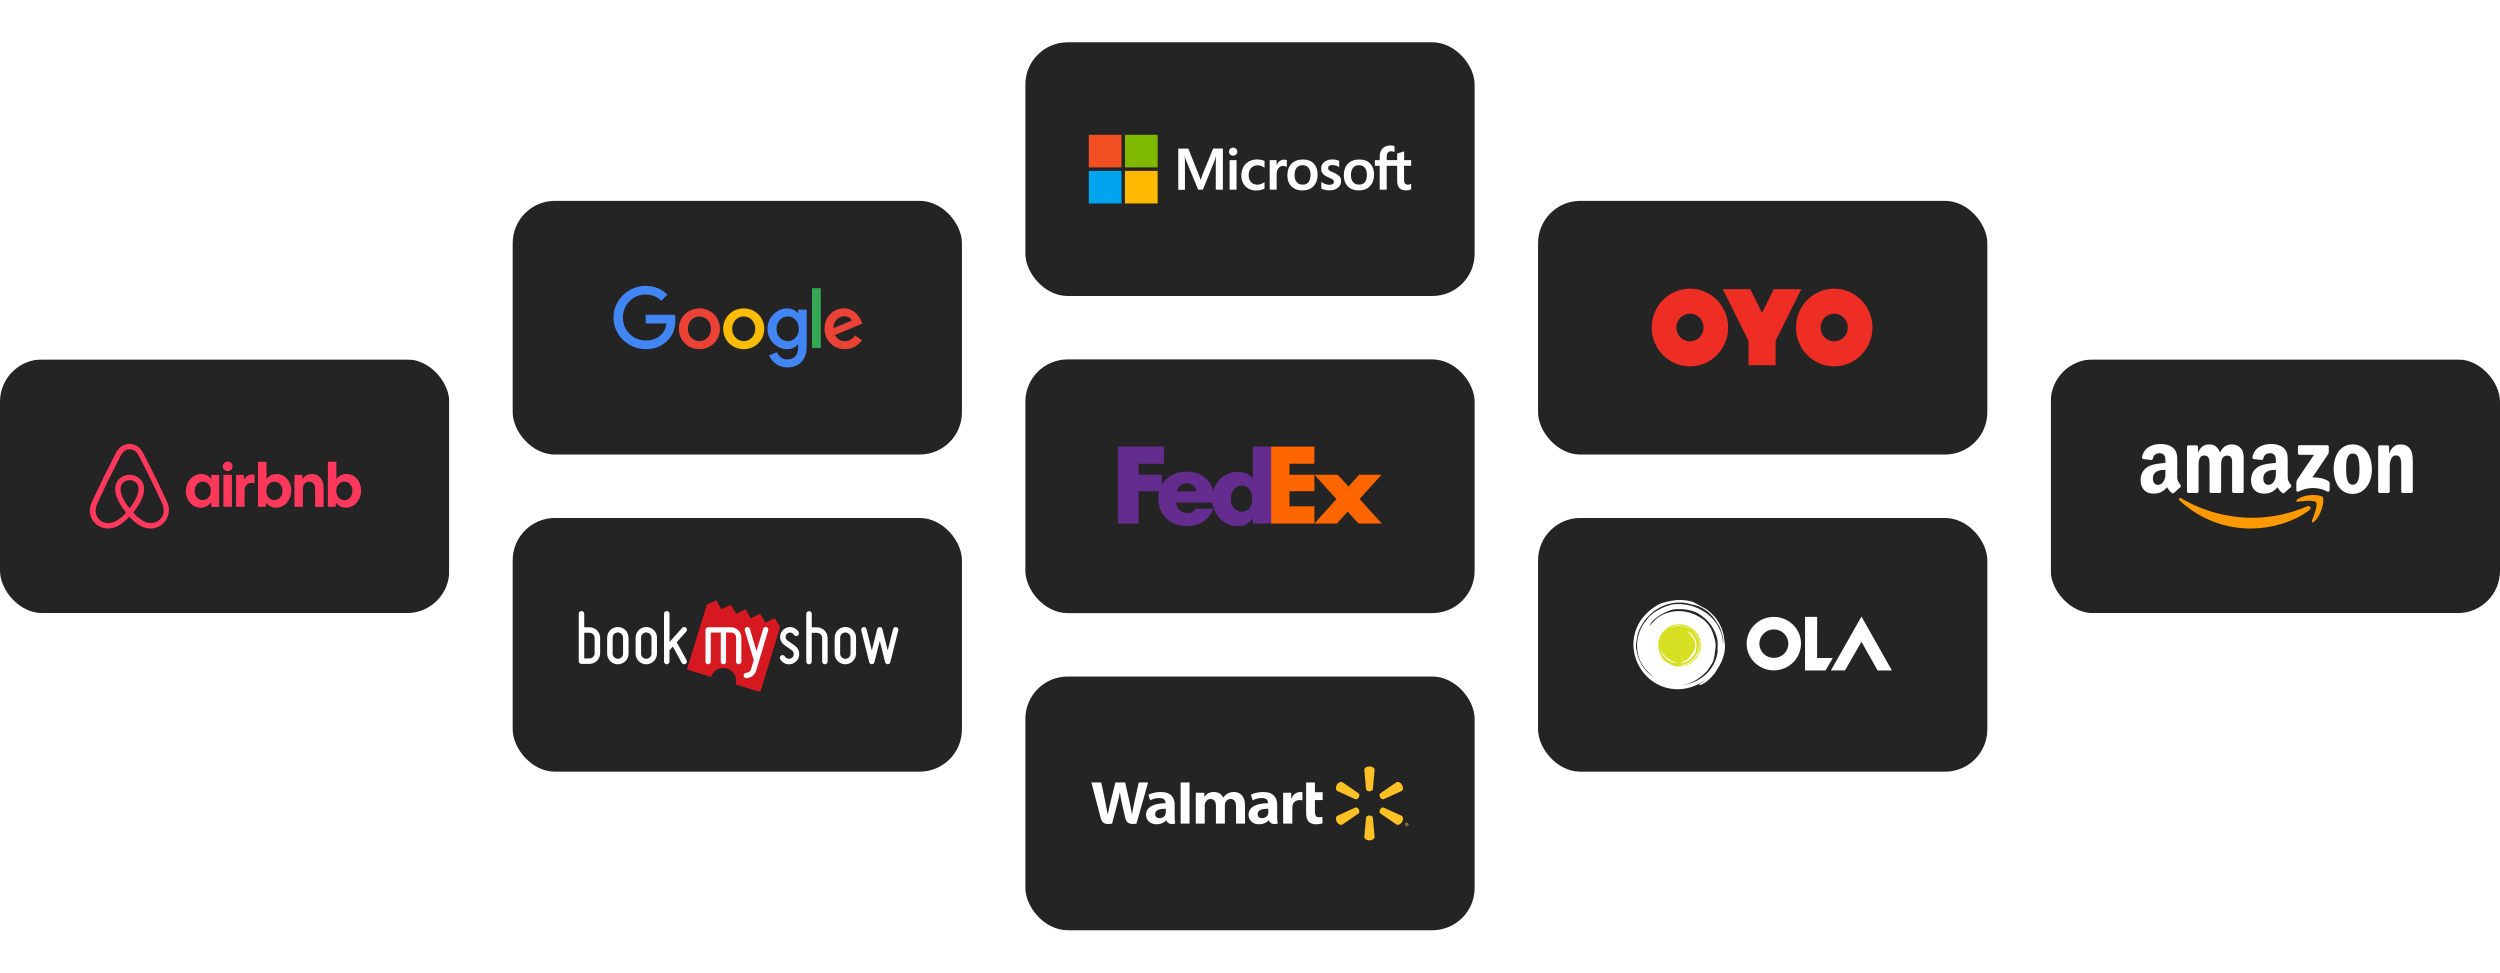<svg width="946" height="368" viewBox="0 0 946 368" fill="none" xmlns="http://www.w3.org/2000/svg">
<g clip-path="url(#clip0_5794_3214)">
<g filter="url(#filter0_d_5794_3214)">
<rect y="136" width="170" height="96" rx="16" fill="#242424"/>
</g>
<g clip-path="url(#clip1_5794_3214)">
<path d="M63.526 190.679C63.364 190.289 63.213 189.879 63.051 189.529L62.304 187.859L62.274 187.829C60.052 183.029 57.679 178.149 55.165 173.349L55.064 173.149C54.812 172.679 54.559 172.159 54.297 171.679C53.973 171.109 53.66 170.499 53.145 169.919C52.643 169.313 52.011 168.824 51.296 168.488C50.58 168.152 49.797 167.978 49.005 167.978C48.213 167.978 47.431 168.152 46.715 168.488C45.999 168.824 45.367 169.313 44.865 169.919C44.39 170.499 44.037 171.109 43.714 171.679C43.461 172.199 43.209 172.709 42.946 173.179L42.845 173.379C40.371 178.179 37.958 183.059 35.736 187.859L35.676 187.919C35.453 188.439 35.191 188.979 34.938 189.559C34.777 189.909 34.615 190.289 34.454 190.709C34.018 191.809 33.878 193.003 34.05 194.172C34.221 195.341 34.697 196.446 35.431 197.378C36.165 198.31 37.131 199.036 38.235 199.485C39.338 199.934 40.541 200.091 41.724 199.939C42.859 199.792 43.951 199.417 44.936 198.839C46.248 198.109 47.511 197.049 48.924 195.519C50.338 197.049 51.631 198.109 52.913 198.849C54.146 199.566 55.543 199.962 56.972 199.999C58.628 200.006 60.23 199.42 61.483 198.348C62.736 197.277 63.555 195.792 63.789 194.169C64.059 193.003 63.968 191.783 63.526 190.669V190.679ZM49.025 192.339C47.288 190.139 46.157 188.119 45.774 186.389C45.615 185.748 45.581 185.083 45.673 184.429C45.743 183.919 45.935 183.469 46.198 183.089C46.804 182.219 47.864 181.679 49.025 181.679C49.577 181.663 50.124 181.782 50.617 182.026C51.111 182.271 51.535 182.633 51.853 183.079C52.115 183.479 52.307 183.919 52.368 184.429C52.469 185.009 52.428 185.679 52.267 186.389C51.883 188.089 50.752 190.129 49.025 192.339ZM61.89 193.819C61.776 194.643 61.445 195.423 60.931 196.081C60.417 196.739 59.738 197.252 58.962 197.569C58.194 197.889 57.346 197.979 56.518 197.889C55.71 197.789 54.902 197.529 54.074 197.049C52.7 196.208 51.463 195.162 50.409 193.949C52.529 191.349 53.812 188.979 54.297 186.869C54.529 185.869 54.559 184.969 54.458 184.139C54.332 183.353 54.036 182.602 53.59 181.939C53.08 181.221 52.4 180.637 51.61 180.239C50.819 179.842 49.942 179.643 49.056 179.659C47.188 179.659 45.521 180.519 44.511 181.929C44.057 182.591 43.763 183.347 43.653 184.139C43.522 184.979 43.552 185.909 43.815 186.869C44.299 188.979 45.612 191.379 47.703 193.969C46.666 195.206 45.427 196.26 44.037 197.089C43.199 197.569 42.401 197.819 41.593 197.919C40.337 198.079 39.068 197.741 38.062 196.979C37.056 196.216 36.394 195.092 36.221 193.849C36.12 193.049 36.191 192.249 36.514 191.349C36.615 191.029 36.766 190.709 36.928 190.329C37.15 189.809 37.413 189.269 37.665 188.729L37.705 188.659C39.887 183.889 42.27 179.019 44.744 174.249L44.845 174.049C45.097 173.569 45.35 173.059 45.612 172.579C45.875 172.069 46.157 171.579 46.521 171.179C46.836 170.807 47.229 170.508 47.673 170.303C48.117 170.098 48.601 169.991 49.091 169.991C49.581 169.991 50.065 170.098 50.509 170.303C50.953 170.508 51.346 170.807 51.661 171.179C52.014 171.579 52.307 172.069 52.57 172.579C52.822 173.059 53.075 173.579 53.337 174.049L53.438 174.249C55.902 179.019 58.285 183.889 60.507 188.659L60.537 188.689C60.8 189.209 61.022 189.789 61.274 190.289C61.436 190.679 61.597 190.989 61.698 191.319C61.89 192.219 61.991 193.019 61.89 193.819ZM75.947 192.119C75.186 192.13 74.432 191.972 73.742 191.655C73.051 191.338 72.442 190.871 71.958 190.289C70.871 189.049 70.295 187.451 70.342 185.809C70.326 184.133 70.921 182.506 72.019 181.229C72.526 180.64 73.158 180.168 73.87 179.847C74.582 179.525 75.356 179.362 76.138 179.369C76.875 179.35 77.604 179.515 78.257 179.851C78.911 180.187 79.468 180.682 79.875 181.289L79.976 179.719H82.924V191.799H79.966L79.865 190.039C79.445 190.688 78.864 191.22 78.179 191.584C77.493 191.948 76.725 192.132 75.947 192.119ZM76.714 189.239C77.3 189.239 77.815 189.079 78.299 188.789C78.744 188.469 79.107 188.049 79.39 187.539C79.643 187.029 79.774 186.419 79.774 185.739C79.813 185.149 79.697 184.558 79.437 184.025C79.177 183.493 78.781 183.036 78.289 182.699C77.817 182.408 77.271 182.253 76.714 182.253C76.157 182.253 75.612 182.408 75.139 182.699C74.695 183.019 74.331 183.439 74.048 183.949C73.781 184.512 73.65 185.128 73.665 185.749C73.625 186.34 73.741 186.931 74.001 187.464C74.262 187.996 74.657 188.453 75.149 188.789C75.624 189.079 76.138 189.239 76.714 189.239ZM87.973 176.459C87.973 176.809 87.913 177.129 87.751 177.389C87.59 177.639 87.368 177.869 87.075 178.029C86.782 178.189 86.469 178.249 86.146 178.249C85.823 178.249 85.499 178.189 85.207 178.029C84.93 177.877 84.697 177.656 84.53 177.389C84.374 177.105 84.297 176.784 84.308 176.459C84.308 176.099 84.379 175.779 84.53 175.529C84.692 175.229 84.924 175.049 85.207 174.889C85.499 174.729 85.812 174.659 86.146 174.659C86.467 174.652 86.785 174.728 87.068 174.878C87.351 175.029 87.59 175.25 87.761 175.519C87.908 175.811 87.981 176.134 87.973 176.459ZM84.54 191.759V179.699H87.751V191.779H84.53L84.54 191.759ZM96.335 182.859V182.899C96.183 182.829 95.981 182.799 95.83 182.769C95.628 182.729 95.466 182.729 95.274 182.729C94.376 182.729 93.699 182.989 93.255 183.529C92.77 184.079 92.548 184.849 92.548 185.839V191.769H89.327V179.689H92.285L92.386 181.519C92.709 180.879 93.093 180.399 93.638 180.039C94.181 179.69 94.819 179.515 95.466 179.539C95.698 179.539 95.921 179.559 96.112 179.599C96.213 179.629 96.274 179.629 96.335 179.659V182.859ZM97.627 191.759V174.739H100.838V181.239C101.293 180.659 101.808 180.209 102.454 179.859C103.477 179.363 104.639 179.222 105.753 179.459C106.867 179.697 107.868 180.3 108.594 181.169C109.683 182.412 110.259 184.015 110.209 185.659C110.226 187.336 109.631 188.963 108.533 190.239C108.025 190.829 107.393 191.301 106.681 191.622C105.97 191.944 105.195 192.106 104.413 192.099C103.677 192.119 102.948 191.954 102.294 191.618C101.641 191.282 101.084 190.787 100.677 190.179L100.576 191.749L97.627 191.779V191.759ZM103.837 189.239C104.413 189.239 104.928 189.079 105.413 188.789C105.857 188.469 106.221 188.049 106.503 187.539C106.766 187.029 106.887 186.419 106.887 185.739C106.887 185.069 106.766 184.459 106.503 183.949C106.238 183.458 105.866 183.031 105.413 182.699C104.94 182.408 104.394 182.253 103.837 182.253C103.281 182.253 102.735 182.408 102.262 182.699C101.808 183.019 101.454 183.439 101.161 183.949C100.894 184.512 100.763 185.128 100.778 185.749C100.738 186.34 100.854 186.931 101.115 187.464C101.375 187.996 101.77 188.453 102.262 188.789C102.737 189.079 103.252 189.239 103.837 189.239ZM111.421 191.769V179.689H114.38L114.481 181.259C114.853 180.658 115.38 180.165 116.008 179.833C116.637 179.501 117.344 179.341 118.056 179.369C118.87 179.356 119.67 179.58 120.356 180.014C121.042 180.448 121.583 181.072 121.913 181.809C122.266 182.569 122.458 183.509 122.458 184.559V191.799H119.237V184.979C119.237 184.139 119.045 183.479 118.661 182.989C118.278 182.509 117.753 182.249 117.086 182.249C116.601 182.249 116.177 182.349 115.804 182.569C115.45 182.799 115.157 183.089 114.935 183.499C114.711 183.914 114.599 184.379 114.612 184.849V191.769H111.421ZM124.064 191.769V174.729H127.285V181.229C127.721 180.646 128.289 180.172 128.943 179.844C129.597 179.516 130.319 179.343 131.052 179.339C131.813 179.328 132.566 179.487 133.257 179.804C133.947 180.121 134.557 180.587 135.04 181.169C136.122 182.412 136.694 184.01 136.646 185.649C136.664 187.326 136.068 188.953 134.97 190.229C134.462 190.819 133.83 191.291 133.118 191.612C132.406 191.934 131.632 192.096 130.85 192.089C130.114 192.109 129.385 191.944 128.731 191.608C128.077 191.272 127.521 190.777 127.113 190.169L127.023 191.739L124.064 191.769ZM130.304 189.239C130.89 189.239 131.405 189.079 131.88 188.789C132.334 188.469 132.688 188.049 132.98 187.539C133.233 187.029 133.364 186.419 133.364 185.739C133.404 185.149 133.287 184.558 133.027 184.025C132.767 183.493 132.372 183.036 131.88 182.699C131.407 182.408 130.861 182.253 130.304 182.253C129.748 182.253 129.202 182.408 128.729 182.699C128.285 183.019 127.921 183.439 127.639 183.949C127.357 184.507 127.225 185.127 127.255 185.749C127.215 186.34 127.332 186.931 127.592 187.464C127.852 187.996 128.247 188.453 128.739 188.789C129.214 189.079 129.699 189.239 130.304 189.239Z" fill="#FF385C"/>
</g>
</g>
<g filter="url(#filter1_d_5794_3214)">
<rect x="194" y="76" width="170" height="96" rx="16" fill="#242424"/>
</g>
<g clip-path="url(#clip2_5794_3214)">
<path d="M272.427 124.411C272.427 128.852 268.938 132.125 264.656 132.125C260.374 132.125 256.885 128.852 256.885 124.411C256.885 119.938 260.374 116.696 264.656 116.696C268.938 116.696 272.427 119.938 272.427 124.411ZM269.025 124.411C269.025 121.635 267.003 119.736 264.656 119.736C262.309 119.736 260.287 121.635 260.287 124.411C260.287 127.158 262.309 129.085 264.656 129.085C267.003 129.085 269.025 127.155 269.025 124.411Z" fill="#EA4335"/>
<path d="M289.192 124.411C289.192 128.852 285.703 132.125 281.421 132.125C277.139 132.125 273.649 128.852 273.649 124.411C273.649 119.941 277.139 116.696 281.421 116.696C285.703 116.696 289.192 119.938 289.192 124.411ZM285.79 124.411C285.79 121.635 283.768 119.736 281.421 119.736C279.073 119.736 277.051 121.635 277.051 124.411C277.051 127.158 279.073 129.085 281.421 129.085C283.768 129.085 285.79 127.155 285.79 124.411Z" fill="#FBBC05"/>
<path d="M305.258 117.162V131.012C305.258 136.71 301.884 139.037 297.895 139.037C294.141 139.037 291.881 136.536 291.029 134.491L293.991 133.263C294.518 134.518 295.81 136 297.892 136C300.445 136 302.027 134.431 302.027 131.478V130.369H301.909C301.147 131.304 299.68 132.122 297.829 132.122C293.956 132.122 290.407 128.762 290.407 124.438C290.407 120.084 293.956 116.696 297.829 116.696C299.677 116.696 301.144 117.513 301.909 118.421H302.027V117.165H305.258V117.162ZM302.268 124.438C302.268 121.722 300.449 119.736 298.133 119.736C295.786 119.736 293.82 121.722 293.82 124.438C293.82 127.127 295.786 129.085 298.133 129.085C300.449 129.085 302.268 127.127 302.268 124.438Z" fill="#4285F4"/>
<path d="M310.585 109.043V131.652H307.267V109.043H310.585Z" fill="#34A853"/>
<path d="M323.514 126.95L326.154 128.703C325.302 129.958 323.249 132.122 319.7 132.122C315.299 132.122 312.013 128.734 312.013 124.407C312.013 119.819 315.327 116.692 319.319 116.692C323.339 116.692 325.306 119.878 325.948 121.6L326.301 122.477L315.945 126.748C316.738 128.296 317.971 129.085 319.7 129.085C321.432 129.085 322.634 128.237 323.514 126.95ZM315.387 124.174L322.309 121.312C321.928 120.348 320.783 119.677 319.435 119.677C317.706 119.677 315.299 121.197 315.387 124.174Z" fill="#EA4335"/>
<path d="M244.326 122.404V119.131H255.401C255.509 119.701 255.565 120.376 255.565 121.106C255.565 123.562 254.891 126.598 252.719 128.762C250.606 130.953 247.906 132.122 244.329 132.122C237.7 132.122 232.126 126.744 232.126 120.143C232.126 113.541 237.7 108.164 244.329 108.164C247.997 108.164 250.609 109.597 252.572 111.464L250.253 113.774C248.845 112.459 246.938 111.437 244.326 111.437C239.485 111.437 235.699 115.322 235.699 120.143C235.699 124.964 239.485 128.849 244.326 128.849C247.466 128.849 249.254 127.593 250.4 126.452C251.329 125.527 251.94 124.205 252.181 122.4L244.326 122.404Z" fill="#4285F4"/>
</g>
<g filter="url(#filter2_d_5794_3214)">
<rect x="194" y="196" width="170" height="96" rx="16" fill="#242424"/>
</g>
<path fill-rule="evenodd" clip-rule="evenodd" d="M295.2 237.31L293.2 233.93L289.65 235.62L287.65 232.23L284.1 233.93L282.11 230.53L278.56 232.23L276.56 228.84L273.01 230.54L271.02 227.14L267.46 228.84L259.93 253.36L269.08 256.16C269.424 255.055 270.153 254.11 271.134 253.495C272.115 252.88 273.283 252.636 274.428 252.808C275.573 252.979 276.619 253.554 277.377 254.43C278.134 255.305 278.554 256.422 278.56 257.58V257.68C278.58 258.12 278.53 258.56 278.4 259L287.7 261.85L295.2 237.31Z" fill="#D61920"/>
<path fill-rule="evenodd" clip-rule="evenodd" d="M267.78 251.34C267.549 251.302 267.339 251.182 267.188 251.002C267.038 250.822 266.957 250.594 266.96 250.36V238.36C266.959 238.228 266.984 238.098 267.033 237.976C267.083 237.854 267.157 237.743 267.25 237.65C267.343 237.557 267.454 237.483 267.576 237.433C267.698 237.384 267.828 237.359 267.96 237.36H276.63C277.141 237.359 277.647 237.458 278.119 237.652C278.592 237.847 279.021 238.132 279.384 238.492C279.746 238.853 280.033 239.281 280.23 239.752C280.427 240.224 280.529 240.729 280.53 241.24V250.36C280.53 250.507 280.497 250.653 280.434 250.786C280.371 250.919 280.279 251.036 280.166 251.13C280.052 251.224 279.919 251.291 279.776 251.327C279.634 251.364 279.485 251.368 279.34 251.34C279.111 251.3 278.903 251.179 278.755 250.999C278.606 250.82 278.527 250.593 278.53 250.36V241.25C278.53 240.746 278.33 240.263 277.974 239.906C277.617 239.55 277.134 239.35 276.63 239.35H274.74V250.35C274.741 250.484 274.715 250.617 274.663 250.74C274.612 250.864 274.536 250.976 274.44 251.07C274.326 251.183 274.187 251.266 274.033 251.313C273.88 251.361 273.718 251.37 273.56 251.34C273.329 251.302 273.119 251.182 272.968 251.002C272.818 250.822 272.737 250.594 272.74 250.36V239.35H268.96V250.35C268.961 250.497 268.929 250.643 268.868 250.776C268.806 250.91 268.716 251.028 268.603 251.122C268.49 251.217 268.358 251.285 268.216 251.323C268.074 251.361 267.925 251.366 267.78 251.34ZM282.2 256.57C281.967 256.531 281.756 256.41 281.605 256.228C281.454 256.046 281.374 255.816 281.38 255.58C281.381 255.318 281.485 255.066 281.67 254.88C281.855 254.692 282.106 254.584 282.37 254.58C283.22 254.58 283.95 254.04 284.19 253.23L285.22 249.8L281.85 238.53C281.81 238.404 281.795 238.271 281.807 238.139C281.818 238.008 281.856 237.879 281.917 237.762C281.978 237.645 282.062 237.541 282.164 237.457C282.266 237.372 282.384 237.309 282.51 237.27C282.762 237.2 283.031 237.23 283.262 237.353C283.493 237.475 283.667 237.682 283.75 237.93L286.25 246.33L288.79 237.93C288.91 237.47 289.42 237.16 289.94 237.26L290.01 237.27C290.55 237.44 290.85 238.01 290.69 238.54L287.22 250.1L286.12 253.8C285.873 254.596 285.384 255.295 284.72 255.8C284.045 256.306 283.224 256.58 282.38 256.58C282.32 256.582 282.26 256.579 282.2 256.57Z" fill="#FEFEFE"/>
<path fill-rule="evenodd" clip-rule="evenodd" d="M221.08 249.15H223.04C223.563 249.15 224.064 248.943 224.433 248.573C224.803 248.204 225.01 247.703 225.01 247.18V241.41C225.011 241.152 224.962 240.895 224.864 240.656C224.766 240.416 224.622 240.198 224.44 240.014C224.258 239.831 224.042 239.684 223.803 239.584C223.565 239.484 223.309 239.432 223.05 239.43H221.08V249.13V249.15ZM219.85 251.21C219.61 251.17 219.392 251.045 219.236 250.858C219.081 250.671 218.997 250.434 219 250.19V232.27C218.998 232.133 219.024 231.997 219.075 231.87C219.127 231.743 219.203 231.628 219.3 231.53C219.417 231.409 219.562 231.318 219.723 231.266C219.883 231.213 220.054 231.201 220.22 231.23C220.72 231.33 221.08 231.75 221.08 232.26V237.36H223.04C223.571 237.359 224.098 237.463 224.589 237.665C225.081 237.867 225.527 238.165 225.903 238.54C226.279 238.915 226.578 239.361 226.782 239.852C226.985 240.343 227.09 240.869 227.09 241.4V247.17C227.087 248.241 226.661 249.267 225.904 250.024C225.147 250.781 224.121 251.208 223.05 251.21H220.04C219.973 251.214 219.906 251.211 219.84 251.2L219.85 251.21Z" fill="white"/>
<path fill-rule="evenodd" clip-rule="evenodd" d="M234.14 239.35C234.028 239.33 233.914 239.32 233.8 239.32C233.541 239.317 233.283 239.366 233.043 239.464C232.803 239.562 232.585 239.707 232.401 239.891C232.218 240.074 232.073 240.293 231.975 240.533C231.876 240.773 231.827 241.03 231.83 241.29V247.3C231.829 247.559 231.879 247.816 231.977 248.055C232.076 248.295 232.221 248.513 232.404 248.696C232.587 248.879 232.805 249.024 233.045 249.123C233.284 249.221 233.541 249.271 233.8 249.27C234.322 249.27 234.824 249.062 235.193 248.693C235.562 248.323 235.77 247.822 235.77 247.3V241.3C235.77 240.33 235.08 239.52 234.14 239.35ZM233.09 251.3C232.152 251.135 231.303 250.644 230.692 249.914C230.081 249.184 229.747 248.262 229.75 247.31V241.3C229.748 240.768 229.853 240.241 230.057 239.75C230.261 239.259 230.561 238.814 230.94 238.44C231.316 238.065 231.761 237.767 232.252 237.565C232.743 237.362 233.269 237.259 233.8 237.26C234.871 237.26 235.899 237.686 236.657 238.443C237.414 239.201 237.84 240.228 237.84 241.3V247.31C237.84 248.39 237.42 249.41 236.65 250.18C236.276 250.555 235.832 250.852 235.343 251.054C234.854 251.257 234.329 251.361 233.8 251.36C233.562 251.361 233.324 251.341 233.09 251.3ZM244.89 239.36C244.778 239.34 244.664 239.33 244.55 239.33C244.291 239.327 244.033 239.376 243.793 239.474C243.553 239.572 243.335 239.717 243.151 239.901C242.968 240.084 242.823 240.303 242.725 240.543C242.626 240.783 242.577 241.04 242.58 241.3V247.31C242.579 247.569 242.629 247.826 242.727 248.065C242.826 248.305 242.971 248.523 243.154 248.706C243.337 248.889 243.555 249.034 243.795 249.133C244.034 249.231 244.291 249.281 244.55 249.28C244.809 249.281 245.066 249.231 245.305 249.133C245.545 249.034 245.763 248.889 245.946 248.706C246.129 248.523 246.274 248.305 246.373 248.065C246.471 247.826 246.521 247.569 246.52 247.31V241.3C246.52 240.34 245.83 239.53 244.89 239.36ZM243.84 251.3C242.904 251.133 242.057 250.641 241.448 249.911C240.839 249.182 240.507 248.26 240.51 247.31V241.3C240.512 240.711 240.642 240.129 240.891 239.595C241.141 239.061 241.504 238.588 241.956 238.209C242.407 237.83 242.936 237.554 243.505 237.401C244.074 237.247 244.669 237.22 245.25 237.32C246.188 237.482 247.038 237.971 247.651 238.699C248.264 239.427 248.6 240.348 248.6 241.3V247.31C248.601 247.844 248.496 248.373 248.29 248.866C248.084 249.359 247.781 249.806 247.4 250.18C247.026 250.555 246.582 250.852 246.093 251.054C245.604 251.257 245.079 251.361 244.55 251.36C244.31 251.36 244.07 251.34 243.84 251.3ZM252.11 251.34C251.87 251.299 251.652 251.174 251.496 250.987C251.34 250.8 251.257 250.563 251.26 250.32V232.27C251.26 231.99 251.36 231.72 251.56 231.53C251.678 231.413 251.822 231.327 251.981 231.278C252.139 231.23 252.307 231.22 252.47 231.25C252.97 231.33 253.34 231.76 253.34 232.27V242.95L258.12 237.59C258.36 237.33 258.72 237.21 259.08 237.27C259.262 237.3 259.432 237.379 259.573 237.497C259.713 237.615 259.82 237.769 259.881 237.943C259.943 238.117 259.956 238.303 259.921 238.484C259.885 238.665 259.802 238.832 259.68 238.97L256.07 243L259.8 249.83C259.867 249.945 259.911 250.073 259.928 250.205C259.945 250.337 259.936 250.471 259.9 250.6C259.861 250.732 259.796 250.856 259.709 250.962C259.621 251.069 259.513 251.156 259.39 251.22C259.178 251.342 258.93 251.384 258.69 251.34C258.541 251.315 258.399 251.257 258.274 251.17C258.15 251.084 258.046 250.971 257.97 250.84L254.61 244.66L253.33 246.07V250.32C253.33 250.596 253.22 250.86 253.025 251.055C252.83 251.25 252.566 251.36 252.29 251.36C252.22 251.36 252.16 251.36 252.09 251.34H252.11ZM297.92 251.33C297.358 251.236 296.823 251.017 296.356 250.69C295.889 250.363 295.501 249.936 295.22 249.44C295.083 249.197 295.047 248.909 295.12 248.64C295.2 248.38 295.37 248.16 295.6 248.02C295.814 247.903 296.061 247.864 296.3 247.91C296.6 247.96 296.87 248.14 297.02 248.41C297.29 248.87 297.72 249.17 298.25 249.26C298.523 249.307 298.804 249.292 299.07 249.216C299.337 249.14 299.583 249.005 299.79 248.82C300.19 248.45 300.39 247.92 300.34 247.4C300.329 247.133 300.255 246.873 300.125 246.64C299.995 246.408 299.811 246.209 299.59 246.06L296.79 244.07C296.334 243.75 295.954 243.333 295.677 242.849C295.401 242.365 295.234 241.826 295.19 241.27C295.154 240.709 295.246 240.148 295.459 239.628C295.672 239.108 296.001 238.644 296.42 238.27C296.829 237.89 297.318 237.605 297.851 237.437C298.383 237.27 298.947 237.223 299.5 237.3C300.68 237.5 301.64 238.18 302.19 239.14C302.323 239.38 302.357 239.662 302.286 239.926C302.215 240.191 302.045 240.418 301.81 240.56C301.598 240.682 301.35 240.724 301.11 240.68C300.961 240.655 300.819 240.597 300.694 240.51C300.57 240.424 300.466 240.311 300.39 240.18C300.265 239.968 300.094 239.786 299.89 239.648C299.686 239.509 299.454 239.418 299.21 239.38C298.961 239.335 298.705 239.348 298.462 239.42C298.219 239.491 297.995 239.618 297.81 239.79C297.629 239.961 297.488 240.169 297.396 240.401C297.304 240.633 297.265 240.881 297.28 241.13C297.3 241.62 297.58 242.1 298 242.38L300.8 244.33C301.275 244.663 301.668 245.1 301.949 245.607C302.23 246.115 302.391 246.68 302.42 247.26C302.466 247.837 302.377 248.416 302.16 248.953C301.943 249.489 301.604 249.968 301.17 250.35C300.748 250.742 300.243 251.036 299.693 251.209C299.143 251.382 298.561 251.43 297.99 251.35L297.91 251.33H297.92ZM305.95 251.36C305.71 251.318 305.492 251.192 305.335 251.006C305.178 250.82 305.091 250.584 305.09 250.34V232.29C305.089 232.153 305.115 232.017 305.166 231.89C305.218 231.764 305.295 231.648 305.392 231.552C305.488 231.455 305.604 231.378 305.73 231.326C305.857 231.275 305.993 231.249 306.13 231.25L306.33 231.26C306.83 231.36 307.17 231.77 307.17 232.29V237.39H309.14C309.671 237.389 310.197 237.492 310.688 237.695C311.178 237.897 311.624 238.195 312 238.57C312.375 238.946 312.673 239.392 312.875 239.882C313.078 240.373 313.181 240.899 313.18 241.43V250.33C313.181 250.481 313.149 250.63 313.085 250.767C313.022 250.904 312.929 251.026 312.814 251.123C312.698 251.221 312.563 251.291 312.417 251.331C312.271 251.37 312.119 251.376 311.97 251.35C311.47 251.26 311.11 250.83 311.11 250.32V241.42C311.11 241.162 311.059 240.906 310.96 240.668C310.861 240.429 310.715 240.213 310.532 240.03C310.349 239.848 310.132 239.704 309.893 239.606C309.654 239.508 309.398 239.459 309.14 239.46H307.17V250.33C307.171 250.482 307.139 250.632 307.075 250.77C307.011 250.908 306.917 251.03 306.801 251.128C306.684 251.225 306.547 251.296 306.4 251.334C306.253 251.373 306.099 251.378 305.95 251.35V251.36ZM320.23 239.37C319.947 239.318 319.655 239.33 319.377 239.404C319.099 239.478 318.84 239.612 318.619 239.797C318.399 239.983 318.222 240.214 318.101 240.476C317.98 240.737 317.918 241.022 317.92 241.31V247.32C317.919 247.578 317.968 247.834 318.066 248.073C318.164 248.312 318.308 248.529 318.491 248.712C318.673 248.895 318.889 249.041 319.128 249.14C319.366 249.239 319.622 249.29 319.88 249.29C320.4 249.29 320.9 249.09 321.27 248.72C321.455 248.537 321.602 248.319 321.702 248.079C321.801 247.838 321.852 247.58 321.85 247.32V241.3C321.85 240.34 321.17 239.52 320.22 239.36L320.23 239.37ZM319.17 251.29C318.235 251.125 317.388 250.635 316.779 249.907C316.17 249.179 315.837 248.259 315.84 247.31V241.3C315.84 240.71 315.969 240.127 316.218 239.592C316.467 239.057 316.83 238.582 317.282 238.202C317.733 237.822 318.263 237.545 318.832 237.391C319.402 237.237 319.998 237.209 320.58 237.31C321.519 237.473 322.371 237.963 322.984 238.693C323.597 239.423 323.932 240.346 323.93 241.3V247.31C323.93 247.843 323.825 248.37 323.619 248.861C323.412 249.352 323.11 249.797 322.73 250.17C322.271 250.63 321.708 250.973 321.088 251.168C320.468 251.363 319.81 251.405 319.17 251.29Z" fill="white"/>
<path fill-rule="evenodd" clip-rule="evenodd" d="M339.9 238.54C339.934 238.413 339.943 238.281 339.925 238.15C339.908 238.02 339.865 237.894 339.8 237.78C339.724 237.659 339.625 237.554 339.508 237.471C339.391 237.389 339.259 237.331 339.12 237.3C338.862 237.252 338.595 237.303 338.374 237.444C338.153 237.586 337.994 237.806 337.93 238.06C337.93 238.11 336.81 242.62 335.93 246.05L335.91 246.12L335.89 246.05L333.89 238.07C333.851 237.875 333.754 237.697 333.611 237.559C333.468 237.422 333.286 237.331 333.09 237.3C333.03 237.289 332.97 237.282 332.91 237.28C332.45 237.28 332.05 237.6 331.92 238.06C331.91 238.11 330.79 242.62 329.92 246.05L329.9 246.12L329.88 246.05C329.03 242.62 327.88 238.11 327.88 238.06C327.833 237.869 327.731 237.695 327.587 237.56C327.443 237.425 327.264 237.335 327.07 237.3C326.903 237.271 326.732 237.283 326.571 237.336C326.411 237.39 326.266 237.482 326.15 237.605C326.034 237.728 325.951 237.878 325.907 238.041C325.863 238.204 325.861 238.376 325.9 238.54L328.91 250.57C328.967 250.791 329.094 250.986 329.273 251.127C329.452 251.268 329.672 251.347 329.9 251.35C330.39 251.35 330.78 251.03 330.88 250.57L332.88 242.58L332.91 242.51L332.93 242.58C333.81 246.05 334.93 250.58 334.93 250.58C334.989 250.796 335.117 250.988 335.293 251.126C335.469 251.265 335.685 251.343 335.91 251.35C336.14 251.357 336.366 251.283 336.547 251.141C336.728 250.998 336.853 250.796 336.9 250.57L339.9 238.54Z" fill="white"/>
<g filter="url(#filter3_d_5794_3214)">
<rect x="388" y="16" width="170" height="96" rx="16" fill="#242424"/>
</g>
<g clip-path="url(#clip3_5794_3214)">
<path d="M455.063 65.975L454.336 68.031H454.275C454.154 67.567 453.932 66.862 453.568 66.016L449.67 56.24H445.853V71.82H448.377V62.206C448.377 61.602 448.377 60.916 448.357 60.07C448.337 59.647 448.297 59.324 448.276 59.082H448.337C448.458 59.687 448.6 60.13 448.701 60.413L453.387 71.78H455.164L459.81 60.312C459.911 60.05 460.012 59.526 460.113 59.082H460.173C460.113 60.231 460.072 61.259 460.052 61.884V71.76H462.739V56.2H459.062L455.063 65.975ZM465.284 60.594H467.909V71.76H465.284V60.594ZM466.617 55.878C466.172 55.878 465.809 56.039 465.506 56.321C465.203 56.603 465.041 56.966 465.041 57.409C465.041 57.833 465.203 58.196 465.506 58.478C465.809 58.76 466.172 58.901 466.617 58.901C467.061 58.901 467.445 58.74 467.728 58.478C468.031 58.196 468.192 57.833 468.192 57.409C468.192 56.986 468.031 56.623 467.728 56.321C467.465 56.039 467.081 55.878 466.617 55.878ZM477.221 60.493C476.736 60.392 476.231 60.332 475.747 60.332C474.555 60.332 473.464 60.594 472.555 61.118C471.646 61.642 470.919 62.367 470.455 63.275C469.97 64.202 469.727 65.27 469.727 66.499C469.727 67.567 469.97 68.515 470.434 69.382C470.899 70.228 471.545 70.913 472.414 71.377C473.242 71.84 474.211 72.082 475.302 72.082C476.555 72.082 477.625 71.82 478.473 71.337L478.494 71.316V68.898L478.393 68.978C478.009 69.261 477.564 69.502 477.12 69.644C476.656 69.805 476.231 69.885 475.868 69.885C474.817 69.885 473.989 69.583 473.404 68.918C472.798 68.273 472.495 67.386 472.495 66.278C472.495 65.129 472.798 64.222 473.424 63.557C474.05 62.892 474.878 62.549 475.888 62.549C476.736 62.549 477.605 62.831 478.393 63.395L478.494 63.476V60.916L478.473 60.896C478.13 60.755 477.746 60.594 477.221 60.493ZM485.886 60.413C485.24 60.413 484.634 60.614 484.109 61.037C483.664 61.4 483.361 61.924 483.099 62.549H483.079V60.594H480.453V71.76H483.079V66.056C483.079 65.088 483.281 64.282 483.725 63.698C484.169 63.093 484.735 62.791 485.422 62.791C485.664 62.791 485.907 62.851 486.209 62.892C486.492 62.972 486.694 63.053 486.836 63.154L486.937 63.234V60.614L486.876 60.594C486.694 60.473 486.331 60.413 485.886 60.413ZM493.037 60.352C491.199 60.352 489.724 60.896 488.694 61.964C487.644 63.033 487.139 64.504 487.139 66.358C487.139 68.092 487.664 69.502 488.674 70.53C489.684 71.538 491.057 72.062 492.774 72.062C494.572 72.062 496.006 71.518 497.036 70.43C498.086 69.341 498.591 67.89 498.591 66.096C498.591 64.323 498.107 62.912 497.117 61.884C496.167 60.856 494.774 60.352 493.037 60.352ZM495.137 68.938C494.653 69.563 493.885 69.865 492.936 69.865C491.986 69.865 491.219 69.563 490.673 68.898C490.128 68.273 489.865 67.366 489.865 66.217C489.865 65.028 490.148 64.121 490.673 63.476C491.219 62.831 491.966 62.509 492.915 62.509C493.845 62.509 494.572 62.811 495.097 63.436C495.622 64.061 495.905 64.968 495.905 66.157C495.864 67.366 495.642 68.313 495.137 68.938ZM504.449 65.23C503.621 64.887 503.096 64.625 502.853 64.403C502.651 64.202 502.55 63.919 502.55 63.557C502.55 63.254 502.671 62.952 502.974 62.751C503.277 62.549 503.621 62.448 504.126 62.448C504.57 62.448 505.035 62.529 505.479 62.65C505.923 62.771 506.327 62.952 506.651 63.194L506.752 63.275V60.816L506.691 60.795C506.388 60.675 505.984 60.554 505.499 60.453C505.014 60.372 504.57 60.332 504.207 60.332C502.954 60.332 501.924 60.634 501.116 61.299C500.308 61.924 499.924 62.771 499.924 63.758C499.924 64.282 500.005 64.746 500.187 65.129C500.369 65.512 500.631 65.874 500.995 66.177C501.358 66.459 501.884 66.781 502.611 67.084C503.217 67.346 503.681 67.547 503.964 67.709C504.247 67.87 504.429 68.051 504.57 68.192C504.671 68.354 504.732 68.555 504.732 68.817C504.732 69.563 504.166 69.926 503.015 69.926C502.57 69.926 502.106 69.845 501.56 69.664C501.015 69.482 500.51 69.22 500.086 68.918L499.985 68.837V71.397L500.046 71.417C500.429 71.599 500.894 71.719 501.459 71.861C502.025 71.961 502.53 72.042 502.974 72.042C504.328 72.042 505.439 71.74 506.226 71.075C507.034 70.43 507.458 69.603 507.458 68.535C507.458 67.789 507.257 67.124 506.812 66.62C506.226 66.136 505.499 65.633 504.449 65.23ZM514.387 60.352C512.549 60.352 511.074 60.896 510.044 61.964C509.014 63.033 508.489 64.504 508.489 66.358C508.489 68.092 509.014 69.502 510.024 70.53C511.034 71.538 512.407 72.062 514.124 72.062C515.922 72.062 517.356 71.518 518.386 70.43C519.436 69.341 519.941 67.89 519.941 66.096C519.941 64.323 519.456 62.912 518.467 61.884C517.517 60.856 516.124 60.352 514.387 60.352ZM516.467 68.938C515.982 69.563 515.215 69.865 514.265 69.865C513.296 69.865 512.549 69.563 512.003 68.898C511.458 68.273 511.195 67.366 511.195 66.217C511.195 65.028 511.478 64.121 512.003 63.476C512.549 62.831 513.296 62.509 514.245 62.509C515.154 62.509 515.902 62.811 516.427 63.436C516.952 64.061 517.235 64.968 517.235 66.157C517.235 67.366 516.972 68.313 516.467 68.938ZM533.979 62.751V60.594H531.333V57.288L531.253 57.309L528.748 58.054L528.687 58.075V60.594H524.728V59.183C524.728 58.538 524.89 58.034 525.173 57.712C525.456 57.389 525.88 57.228 526.405 57.228C526.768 57.228 527.152 57.309 527.576 57.49L527.677 57.55V55.273L527.617 55.253C527.253 55.132 526.768 55.051 526.142 55.051C525.355 55.051 524.668 55.233 524.042 55.535C523.415 55.878 522.951 56.341 522.607 56.966C522.264 57.571 522.082 58.256 522.082 59.042V60.594H520.244V62.73H522.082V71.76H524.728V62.751H528.687V68.495C528.687 70.853 529.798 72.042 532.02 72.042C532.384 72.042 532.767 71.981 533.131 71.921C533.515 71.84 533.798 71.74 533.959 71.659L533.979 71.639V69.482L533.878 69.563C533.717 69.664 533.575 69.744 533.333 69.805C533.131 69.865 532.949 69.885 532.808 69.885C532.283 69.885 531.919 69.764 531.657 69.462C531.414 69.18 531.293 68.716 531.293 68.031V62.751H533.979Z" fill="white"/>
<path d="M412 51H424.382V63.355H412V51Z" fill="#F25022"/>
<path d="M425.675 51H438.057V63.355H425.675V51Z" fill="#7FBA00"/>
<path d="M412 64.645H424.382V77H412V64.645Z" fill="#00A4EF"/>
<path d="M425.675 64.645H438.057V77H425.675V64.645Z" fill="#FFB900"/>
</g>
<g filter="url(#filter4_d_5794_3214)">
<rect x="388" y="136" width="170" height="96" rx="16" fill="#242424"/>
</g>
<g clip-path="url(#clip4_5794_3214)">
<path d="M497.364 198.102L505.704 188.866L497.364 179.628H506.163L510.294 184.115L514.271 179.628H522.763L514.463 188.828L522.877 198.102H514.042L509.949 193.578L505.895 198.102H497.364Z" fill="#FF6600"/>
<path d="M497.364 175.486H487.919V179.628H497.364V185.869H487.919V191.598H497.364V198.102H480.977V169H497.364V175.486Z" fill="#FF6600"/>
<path d="M474.063 169V180.91H473.987C472.457 179.176 470.545 178.573 468.326 178.573C463.781 178.573 460.358 181.619 459.156 185.645C457.786 181.209 454.251 178.49 449.01 178.49C444.754 178.49 441.393 180.373 439.64 183.442V179.628H430.842V175.487H440.443V169H423V198.103H430.842V185.869H438.659C438.426 186.768 438.301 187.73 438.301 188.745C438.301 194.816 443.006 199.075 449.01 199.075C454.06 199.075 457.387 196.739 459.147 192.479H452.427C451.517 193.759 450.828 194.139 449.01 194.139C446.903 194.139 445.086 192.326 445.086 190.178H458.77C459.364 195 463.174 199.158 468.403 199.158C470.659 199.158 472.724 198.064 473.987 196.218H474.063V198.102H480.977V169H474.063ZM445.304 185.956C445.74 184.108 447.195 182.899 449.01 182.899C451.009 182.899 452.39 184.07 452.753 185.956C452.906 185.956 445.304 185.956 445.304 185.956ZM469.868 193.671C467.32 193.671 465.737 191.331 465.737 188.887C465.737 186.275 467.114 183.763 469.868 183.763C472.724 183.763 473.862 186.275 473.862 188.887C473.862 191.364 472.656 193.671 469.868 193.671Z" fill="#652C8F"/>
</g>
<g filter="url(#filter5_d_5794_3214)">
<rect x="388" y="256" width="170" height="96" rx="16" fill="#242424"/>
</g>
<g clip-path="url(#clip5_5794_3214)">
<path d="M455.705 299.959V301.546H455.753C456.327 300.696 457.278 299.696 459.387 299.696C461.028 299.696 462.287 300.528 462.827 301.785H462.875C463.336 301.149 463.864 300.668 464.456 300.328C465.157 299.924 465.936 299.692 466.918 299.692C469.139 299.692 471.106 301.132 471.106 304.762V311.646H467.719V305.243C467.719 303.403 467.052 302.339 465.666 302.339C464.651 302.339 463.913 302.978 463.632 303.765C463.535 304.035 463.49 304.404 463.49 304.713V311.65H460.103V304.983C460.103 303.421 459.462 302.336 458.095 302.336C457.001 302.336 456.315 303.143 456.034 303.835C455.915 304.13 455.877 304.47 455.877 304.79V311.646H452.487V299.959H455.705ZM488.587 299.959V302.164H488.68C489.302 300.479 490.778 299.696 492.074 299.696C492.4 299.696 492.58 299.72 492.842 299.77V302.831C492.532 302.789 492.243 302.747 491.838 302.747C490.37 302.747 489.347 303.547 489.089 304.8C489.032 305.06 489.014 305.341 489.014 305.664V311.65H485.537V299.959H488.587ZM497.563 296.087V299.766H500.5V302.743H497.563V307.135C497.563 308.557 497.949 309.245 499.095 309.245C499.635 309.245 500.032 309.182 500.376 309.101L500.421 311.569C499.961 311.73 498.979 311.906 497.982 311.906C496.81 311.906 495.832 311.523 495.236 310.93C494.555 310.252 494.24 309.143 494.24 307.563V296.087H497.563ZM450.126 311.646H446.755V296.087H450.126V311.646ZM441.135 307.472C441.135 307.686 441.116 307.911 441.053 308.104C440.791 308.915 439.895 309.599 438.779 309.599C437.846 309.599 437.104 309.104 437.104 308.055C437.104 306.45 438.992 306.005 441.139 306.015V307.472H441.135ZM444.503 304.674C444.503 302.023 443.297 299.696 439.217 299.696C437.123 299.696 435.459 300.247 434.553 300.739L435.216 302.866C436.044 302.375 437.366 301.971 438.618 301.971C440.689 301.967 441.027 303.07 441.027 303.775V303.944C436.512 303.937 433.661 305.401 433.661 308.385C433.661 310.207 435.111 311.913 437.636 311.913C439.191 311.913 440.487 311.334 441.266 310.403H441.341C441.341 310.403 441.858 312.422 444.698 311.65C444.548 310.807 444.499 309.912 444.499 308.834V304.674H444.503ZM416.724 296.087C417.072 297.733 418.061 302.515 418.061 302.515C418.477 304.481 418.859 306.542 419.148 308.171H419.2C419.481 306.44 419.923 304.8 420.395 302.771L422.062 296.087H425.753L427.311 302.943C427.719 304.85 428.045 306.321 428.304 308.093H428.353C428.634 306.303 429.001 304.772 429.402 302.813L430.9 296.087H434.44L430.053 311.646C427.259 312.218 426.187 311.165 425.805 309.494C425.423 307.82 424.674 304.635 424.674 304.635C424.288 302.891 423.988 301.662 423.778 299.871H423.726C423.426 301.644 423.111 302.887 422.647 304.632L420.807 311.65C417.953 312.183 416.964 311.393 416.417 309.248C415.945 307.412 413 296.09 413 296.09H416.724V296.087ZM479.918 307.472C479.918 307.686 479.899 307.911 479.835 308.104C479.573 308.915 478.677 309.599 477.561 309.599C476.628 309.599 475.886 309.104 475.886 308.055C475.886 306.45 477.775 306.005 479.921 306.015V307.472H479.918ZM483.285 304.674C483.285 302.023 482.079 299.696 477.999 299.696C475.905 299.696 474.242 300.247 473.335 300.739L473.998 302.866C474.826 302.375 476.149 301.971 477.4 301.971C479.468 301.967 479.809 303.07 479.809 303.775V303.944C475.298 303.937 472.447 305.401 472.447 308.385C472.447 310.207 473.901 311.913 476.422 311.913C477.973 311.913 479.273 311.334 480.049 310.403H480.127C480.127 310.403 480.644 312.422 483.484 311.65C483.334 310.807 483.285 309.912 483.285 308.834V304.674Z" fill="white"/>
<path d="M514.168 306.288C514.5 306.856 514.478 307.49 514.123 307.78L507.991 311.999C507.353 312.362 506.397 311.922 505.855 311.002C505.31 310.078 505.407 309.048 506.046 308.685L512.835 305.584C513.26 305.422 513.835 305.719 514.168 306.288ZM522.238 306.288C522.574 305.719 523.145 305.426 523.571 305.58L530.364 308.681C531.002 309.044 531.096 310.074 530.554 310.998C530.009 311.918 529.049 312.355 528.414 311.995L522.283 307.776C521.931 307.49 521.905 306.852 522.238 306.288ZM518.201 308.575C518.869 308.575 519.418 308.912 519.493 309.356L520.154 316.68C520.154 317.406 519.291 318 518.205 318C517.122 318 516.255 317.406 516.255 316.68L516.913 309.356C516.987 308.912 517.536 308.575 518.201 308.575ZM522.283 300.224L528.414 296.001C529.049 295.638 530.009 296.074 530.554 296.998C531.096 297.922 531.002 298.952 530.364 299.315L523.571 302.42C523.145 302.574 522.57 302.281 522.238 301.712C521.905 301.144 521.931 300.51 522.283 300.224ZM512.835 302.42L506.046 299.315C505.411 298.952 505.314 297.922 505.855 296.998C506.397 296.074 507.356 295.638 507.991 296.001L514.123 300.224C514.478 300.506 514.5 301.144 514.168 301.712C513.835 302.281 513.26 302.574 512.835 302.42ZM516.913 298.644L516.255 291.32C516.255 290.594 517.118 290 518.205 290C519.291 290 520.154 290.594 520.154 291.32L519.493 298.644C519.418 299.084 518.869 299.425 518.201 299.425C517.536 299.425 516.987 299.084 516.913 298.644ZM532.212 311.97V311.786H532.38C532.436 311.786 532.473 311.823 532.473 311.878C532.473 311.929 532.436 311.97 532.38 311.97H532.212ZM532.074 312.303C532.074 312.322 532.089 312.34 532.111 312.34H532.182C532.201 312.34 532.22 312.322 532.22 312.303V312.094H532.335L532.429 312.314C532.436 312.329 532.447 312.34 532.462 312.34H532.548C532.574 312.34 532.593 312.314 532.582 312.289C532.548 312.223 532.515 312.153 532.481 312.083C532.537 312.065 532.623 312.01 532.623 311.878C532.623 311.739 532.507 311.658 532.391 311.658H532.111C532.093 311.658 532.074 311.676 532.074 311.695V312.303ZM531.771 311.999C531.771 311.702 532.018 311.46 532.32 311.46C532.623 311.46 532.869 311.698 532.869 311.999C532.869 312.296 532.627 312.538 532.32 312.538C532.014 312.538 531.771 312.296 531.771 311.999ZM531.641 311.999C531.641 312.366 531.943 312.666 532.32 312.666C532.694 312.666 533 312.366 533 311.999C533 311.632 532.694 311.332 532.32 311.332C531.943 311.332 531.641 311.632 531.641 311.999Z" fill="#FFC124"/>
</g>
<g filter="url(#filter6_d_5794_3214)">
<rect x="582" y="76" width="170" height="96" rx="16" fill="#242424"/>
</g>
<path d="M694.064 138.64C702.042 138.64 708.534 132.043 708.534 123.936C708.534 115.824 702.042 109.232 694.064 109.232C686.084 109.232 679.594 115.824 679.594 123.936C679.594 132.043 686.084 138.64 694.064 138.64ZM694.064 118.693C696.907 118.693 699.223 121.045 699.223 123.934C699.223 126.824 696.906 129.173 694.062 129.173C691.217 129.173 688.905 126.824 688.905 123.933C688.905 121.04 691.219 118.69 694.062 118.69L694.064 118.693ZM639.47 138.64C647.449 138.64 653.94 132.043 653.94 123.936C653.94 115.824 647.449 109.232 639.47 109.232C631.493 109.232 625 115.824 625 123.936C625 132.043 631.493 138.64 639.47 138.64ZM639.47 118.693C642.315 118.693 644.629 121.045 644.629 123.934C644.629 126.824 642.315 129.173 639.47 129.173C636.627 129.173 634.314 126.824 634.314 123.933C634.314 121.04 636.628 118.69 639.47 118.69V118.693ZM666.759 118.362L662.317 109.424H651.915L661.63 128.976V138.181H671.889V128.976L681.605 109.424H671.198L666.761 118.362H666.759Z" fill="#EE2E24"/>
<g filter="url(#filter7_d_5794_3214)">
<rect x="582" y="196" width="170" height="96" rx="16" fill="#242424"/>
</g>
<g clip-path="url(#clip6_5794_3214)">
<path fill-rule="evenodd" clip-rule="evenodd" d="M704.376 242.841L698.139 253.675L692.818 253.696L704.376 233.304L715.892 253.696H710.486L704.376 242.84V242.841ZM687.582 248.98H693.542L690.774 253.696H683.006L683.027 247.954V233.429H687.604L687.583 248.98H687.582ZM671.236 233.43C676.918 233.451 681.516 237.978 681.495 243.573C681.474 249.148 676.876 253.675 671.192 253.675C665.53 253.654 660.933 249.128 660.933 243.531C660.954 237.956 665.552 233.43 671.236 233.43ZM671.214 248.96C674.258 248.96 676.705 246.549 676.705 243.573C676.727 240.598 674.258 238.166 671.236 238.166C668.212 238.145 665.743 240.577 665.743 243.553C665.722 246.528 668.191 248.96 671.213 248.96H671.214ZM652.462 241.963C652.398 241.124 652.185 240.013 651.865 238.946C651.208 236.74 650.066 234.712 648.524 233.014C647.714 232.134 646.8 231.316 645.436 230.352C644.397 229.835 643.375 229.283 642.372 228.697C641.712 228.32 640.924 227.857 639.882 227.523C638.646 227.229 637.383 227.067 636.114 227.041C634.881 226.999 633.645 227.105 632.453 227.335C631.197 227.544 630.154 227.879 628.77 228.214C625.64 229.577 623.214 231.63 621.128 234.356C613.849 244.603 620.426 258.96 632.58 260.657C634.581 260.93 636.583 260.825 638.476 260.385L639.818 260.029C639.86 260.008 639.924 259.986 639.966 259.986L641.499 259.4C641.584 259.357 641.648 259.336 641.733 259.295L642.372 259.001C643.597 258.392 644.747 257.639 645.799 256.76C644.842 257.636 643.801 258.415 642.691 259.085L642.754 259.128C642.968 259.064 643.159 259.001 643.372 258.96C643.372 258.96 643.372 259.295 643.33 259.232C642.989 259.484 643.522 259.253 644.202 258.896C644.884 258.54 645.544 258.099 646.139 257.597C647.013 256.864 647.779 256.067 648.864 254.768C649.971 252.819 651.355 251.121 651.994 248.836C652.207 248.229 652.397 247.517 652.526 246.783C652.652 246.05 652.739 245.295 652.739 244.52C652.718 243.744 652.632 242.947 652.462 241.963ZM636.71 259.191C640.435 258.603 643.564 256.529 646.118 253.7C646.821 252.672 647.374 251.729 648.055 250.702C648.906 248.606 648.843 246.741 649.119 245.422C649.461 243.031 648.651 241.104 647.971 239.05C646.927 236.66 645.544 234.879 643.117 233.496C636.986 229.682 628.642 230.75 624.662 236.451C624.641 236.451 624.534 236.598 624.321 236.891C624.598 235.718 625.301 235.026 626.003 234.355C628.089 232.637 630.516 231.273 633.283 230.604C636.413 230.268 639.519 230.604 642.308 231.966C646.481 234.355 649.248 238.107 649.95 242.549V246.657C649.077 253.385 643.33 258.499 636.71 259.191ZM652.015 243.891C651.865 234.041 642.138 227.397 632.666 228.739C629.898 229.43 626.875 230.813 624.726 232.742C623.682 233.432 623.193 234.712 622.15 235.738C617.977 241.879 618.702 249.739 623.895 254.518C624.561 255.182 625.273 255.798 626.024 256.362C621.682 253.741 619.723 249.779 619.043 244.96C619.043 243.241 619.383 241.543 619.744 239.825C622.172 232.301 629.813 226.831 638.137 228.214C639.52 228.55 640.904 228.906 642.31 229.242C644.055 229.932 645.779 230.96 647.162 232.323C648.546 233.684 649.589 235.403 650.632 237.1C651.334 238.463 651.676 240.181 652.016 241.543C652.079 242.319 652.079 243.116 652.016 243.892L652.015 243.891Z" fill="white"/>
<path fill-rule="evenodd" clip-rule="evenodd" d="M643.373 244.038C643.373 248.272 639.84 251.71 635.476 251.71C631.113 251.71 627.579 248.272 627.579 244.038C627.579 239.805 631.112 236.368 635.476 236.368C639.84 236.368 643.373 239.805 643.373 244.039V244.038Z" fill="white"/>
<path fill-rule="evenodd" clip-rule="evenodd" d="M643.416 242.739C643.31 242.152 643.139 241.691 642.969 241.042C642.287 239.616 641.287 238.506 639.967 237.562C635.029 234.273 628.239 237.437 627.516 243.054C627.24 245.276 628.027 247.414 629.431 249.049C629.006 248.608 628.538 248.148 628.219 247.623L628.176 247.665C628.219 247.791 628.389 247.875 628.431 248C628.431 248 628.261 248 628.304 247.979C628.176 247.833 628.283 248.064 628.474 248.377C628.644 248.692 628.857 248.986 629.112 249.258C629.475 249.657 629.857 250.012 630.496 250.495C631.434 250.976 632.263 251.605 633.348 251.898C633.647 251.983 633.987 252.066 634.328 252.129C634.69 252.193 635.03 252.214 635.414 252.214C635.775 252.214 636.159 252.171 636.627 252.086C637.109 252.029 637.586 251.931 638.052 251.794C639.094 251.478 640.054 250.934 640.863 250.201C641.267 249.824 641.843 249.342 642.288 248.713C642.651 248.001 642.693 247.644 642.864 247.33C643.033 247.015 643.246 246.659 643.396 246.177C643.518 245.605 643.589 245.023 643.609 244.438C643.588 243.851 643.546 243.285 643.417 242.74L643.416 242.739ZM638.349 238.841C639.073 239.26 639.18 239.323 638.796 239.051C639.351 239.176 639.691 239.491 640.031 239.805C640.862 240.749 641.542 241.859 641.883 243.137C642.075 244.583 641.925 246.029 641.308 247.308C640.202 249.257 638.435 250.556 636.327 250.912C636.093 250.912 635.838 250.912 635.603 250.934C636.2 250.828 636.583 250.451 637.669 250.053C638.838 249.634 640.159 247.686 640.798 246.553C642.671 243.472 640.457 240.622 638.349 238.841ZM634.348 250.954C631.113 250.619 628.622 247.958 628.282 244.876C628.579 246.595 629.601 247.915 630.985 249.089C631.475 249.404 632.198 249.844 632.688 250.158C633.518 250.473 634.007 250.808 634.816 250.955H634.348V250.954ZM643.053 245.359C642.906 246.009 642.756 246.637 642.607 247.287C642.287 248.084 641.82 248.901 641.181 249.55C640.542 250.201 639.733 250.703 638.925 251.185C638.286 251.52 637.477 251.688 636.817 251.855C636.434 251.897 635.987 251.729 635.603 251.709C640.329 251.583 643.565 247.162 642.863 242.781C642.521 241.503 641.841 240.392 641.01 239.281C640.67 238.799 640.009 238.506 639.52 238.023C636.561 236.159 632.645 236.536 630.41 238.988C630.097 239.31 629.805 239.653 629.537 240.014C630.73 238.254 632.645 237.018 634.944 236.661C635.753 236.64 636.583 236.788 637.392 236.934C640.968 238.023 643.629 241.503 643.053 245.36V245.359Z" fill="#D7DF23"/>
</g>
<g clip-path="url(#clip7_5794_3214)">
<g filter="url(#filter8_d_5794_3214)">
<rect x="776" y="136" width="170" height="96" rx="16" fill="#242424"/>
</g>
<g clip-path="url(#clip8_5794_3214)">
<path fill-rule="evenodd" clip-rule="evenodd" d="M873.899 193.025C867.914 197.573 859.238 200 851.768 200C841.295 200 831.866 196.007 824.733 189.364C824.172 188.842 824.675 188.13 825.347 188.537C833.045 193.155 842.564 195.933 852.396 195.933C859.027 195.933 866.322 194.518 873.029 191.583C874.043 191.139 874.89 192.267 873.899 193.025Z" fill="#FF9900"/>
<path fill-rule="evenodd" clip-rule="evenodd" d="M876.388 190.09C875.626 189.082 871.331 189.614 869.403 189.85C868.815 189.924 868.726 189.397 869.255 189.018C872.676 186.535 878.289 187.252 878.944 188.084C879.598 188.921 878.773 194.722 875.558 197.49C875.065 197.916 874.595 197.689 874.814 197.125C875.536 195.267 877.155 191.102 876.388 190.09Z" fill="#FF9900"/>
<path fill-rule="evenodd" clip-rule="evenodd" d="M869.537 171.495V169.082C869.537 168.717 869.806 168.472 870.129 168.472H880.607C880.943 168.472 881.212 168.721 881.212 169.082V171.148C881.207 171.495 880.925 171.948 880.423 172.664L874.993 180.656C877.011 180.605 879.14 180.915 880.97 181.978C881.382 182.218 881.494 182.57 881.526 182.916V185.491C881.526 185.842 881.149 186.254 880.755 186.041C877.531 184.298 873.249 184.109 869.685 186.059C869.322 186.263 868.94 185.856 868.94 185.505V183.06C868.94 182.667 868.945 181.996 869.326 181.4L875.616 172.1H870.142C869.806 172.1 869.537 171.855 869.537 171.495Z" fill="white"/>
<path fill-rule="evenodd" clip-rule="evenodd" d="M831.315 186.549H828.127C827.822 186.526 827.58 186.29 827.558 185.99V169.123C827.558 168.786 827.831 168.518 828.172 168.518H831.144C831.454 168.531 831.7 168.776 831.723 169.081V171.286H831.781C832.557 169.155 834.014 168.162 835.978 168.162C837.973 168.162 839.219 169.155 840.116 171.286C840.887 169.155 842.64 168.162 844.519 168.162C845.855 168.162 847.317 168.73 848.209 170.006C849.218 171.425 849.011 173.486 849.011 175.294L849.007 185.939C849.007 186.276 848.733 186.549 848.393 186.549H845.209C844.891 186.526 844.635 186.262 844.635 185.939V176.999C844.635 176.288 844.698 174.513 844.546 173.838C844.308 172.705 843.595 172.386 842.672 172.386C841.9 172.386 841.093 172.918 840.766 173.768C840.439 174.619 840.47 176.043 840.47 176.999V185.939C840.47 186.276 840.197 186.549 839.856 186.549H836.673C836.35 186.526 836.099 186.262 836.099 185.939L836.094 176.999C836.094 175.118 836.395 172.349 834.13 172.349C831.839 172.349 831.929 175.049 831.929 176.999V185.939C831.929 186.276 831.656 186.549 831.315 186.549" fill="white"/>
<path fill-rule="evenodd" clip-rule="evenodd" d="M890.232 168.162C894.962 168.162 897.522 172.349 897.522 177.674C897.522 182.819 894.693 186.9 890.232 186.9C885.587 186.9 883.059 182.713 883.059 177.494C883.059 172.243 885.619 168.162 890.232 168.162ZM890.259 171.605C887.91 171.605 887.762 174.906 887.762 176.962C887.762 179.024 887.73 183.424 890.232 183.424C892.703 183.424 892.819 179.874 892.819 177.711C892.819 176.288 892.761 174.587 892.344 173.237C891.985 172.063 891.272 171.605 890.259 171.605Z" fill="white"/>
<path fill-rule="evenodd" clip-rule="evenodd" d="M903.656 186.549H900.482C900.163 186.526 899.908 186.262 899.908 185.939L899.903 169.068C899.93 168.758 900.195 168.518 900.518 168.518H903.472C903.75 168.531 903.979 168.726 904.042 168.989V171.568H904.1C904.992 169.262 906.243 168.162 908.444 168.162C909.875 168.162 911.269 168.693 912.166 170.149C913 171.499 913 173.768 913 175.4V186.017C912.964 186.313 912.699 186.549 912.385 186.549H909.189C908.897 186.526 908.655 186.304 908.624 186.017V176.856C908.624 175.012 908.83 172.312 906.629 172.312C905.853 172.312 905.14 172.849 904.786 173.662C904.338 174.693 904.279 175.719 904.279 176.856V185.939C904.275 186.276 903.997 186.549 903.656 186.549" fill="white"/>
<path fill-rule="evenodd" clip-rule="evenodd" d="M861.184 178.493C861.184 179.773 861.215 180.841 860.588 181.978C860.081 182.902 859.274 183.471 858.382 183.471C857.158 183.471 856.44 182.509 856.44 181.09C856.44 178.289 858.875 177.781 861.184 177.781V178.493ZM864.399 186.503C864.188 186.697 863.883 186.711 863.645 186.582C862.587 185.676 862.395 185.255 861.816 184.391C860.068 186.23 858.826 186.78 856.561 186.78C853.876 186.78 851.791 185.075 851.791 181.659C851.791 178.992 853.19 177.175 855.19 176.288C856.92 175.502 859.337 175.363 861.184 175.146V174.721C861.184 173.94 861.242 173.015 860.794 172.34C860.408 171.735 859.664 171.485 859.005 171.485C857.79 171.485 856.709 172.128 856.445 173.459C856.391 173.755 856.18 174.046 855.889 174.06L852.8 173.718C852.54 173.658 852.248 173.44 852.325 173.029C853.033 169.165 856.423 168 859.453 168C861.005 168 863.031 168.425 864.255 169.636C865.807 171.129 865.659 173.121 865.659 175.289V180.411C865.659 181.95 866.277 182.625 866.86 183.457C867.062 183.753 867.107 184.109 866.847 184.33C866.197 184.89 865.04 185.93 864.403 186.512L864.399 186.503" fill="white"/>
<path fill-rule="evenodd" clip-rule="evenodd" d="M819.393 178.493C819.393 179.773 819.424 180.841 818.797 181.978C818.29 182.902 817.487 183.471 816.591 183.471C815.367 183.471 814.654 182.509 814.654 181.09C814.654 178.289 817.088 177.781 819.393 177.781V178.493ZM822.608 186.503C822.397 186.697 822.092 186.711 821.854 186.582C820.796 185.676 820.608 185.255 820.025 184.391C818.277 186.23 817.039 186.78 814.77 186.78C812.089 186.78 810 185.075 810 181.659C810 178.992 811.403 177.175 813.399 176.288C815.129 175.502 817.546 175.363 819.393 175.146V174.721C819.393 173.94 819.451 173.015 819.007 172.34C818.617 171.735 817.873 171.485 817.218 171.485C816.003 171.485 814.918 172.128 814.654 173.459C814.6 173.755 814.389 174.046 814.102 174.06L811.009 173.718C810.749 173.658 810.462 173.44 810.534 173.029C811.246 169.165 814.631 168 817.662 168C819.214 168 821.24 168.425 822.464 169.636C824.015 171.129 823.868 173.121 823.868 175.289V180.411C823.868 181.95 824.486 182.625 825.069 183.457C825.275 183.753 825.32 184.109 825.06 184.33C824.41 184.89 823.253 185.93 822.617 186.512L822.608 186.503" fill="white"/>
</g>
</g>
<defs>
<filter id="filter0_d_5794_3214" x="-16" y="120" width="202" height="128" filterUnits="userSpaceOnUse" color-interpolation-filters="sRGB">
<feFlood flood-opacity="0" result="BackgroundImageFix"/>
<feColorMatrix in="SourceAlpha" type="matrix" values="0 0 0 0 0 0 0 0 0 0 0 0 0 0 0 0 0 0 127 0" result="hardAlpha"/>
<feOffset/>
<feGaussianBlur stdDeviation="8"/>
<feComposite in2="hardAlpha" operator="out"/>
<feColorMatrix type="matrix" values="0 0 0 0 0 0 0 0 0 0 0 0 0 0 0 0 0 0 0.5 0"/>
<feBlend mode="normal" in2="BackgroundImageFix" result="effect1_dropShadow_5794_3214"/>
<feBlend mode="normal" in="SourceGraphic" in2="effect1_dropShadow_5794_3214" result="shape"/>
</filter>
<filter id="filter1_d_5794_3214" x="178" y="60" width="202" height="128" filterUnits="userSpaceOnUse" color-interpolation-filters="sRGB">
<feFlood flood-opacity="0" result="BackgroundImageFix"/>
<feColorMatrix in="SourceAlpha" type="matrix" values="0 0 0 0 0 0 0 0 0 0 0 0 0 0 0 0 0 0 127 0" result="hardAlpha"/>
<feOffset/>
<feGaussianBlur stdDeviation="8"/>
<feComposite in2="hardAlpha" operator="out"/>
<feColorMatrix type="matrix" values="0 0 0 0 0 0 0 0 0 0 0 0 0 0 0 0 0 0 0.5 0"/>
<feBlend mode="normal" in2="BackgroundImageFix" result="effect1_dropShadow_5794_3214"/>
<feBlend mode="normal" in="SourceGraphic" in2="effect1_dropShadow_5794_3214" result="shape"/>
</filter>
<filter id="filter2_d_5794_3214" x="178" y="180" width="202" height="128" filterUnits="userSpaceOnUse" color-interpolation-filters="sRGB">
<feFlood flood-opacity="0" result="BackgroundImageFix"/>
<feColorMatrix in="SourceAlpha" type="matrix" values="0 0 0 0 0 0 0 0 0 0 0 0 0 0 0 0 0 0 127 0" result="hardAlpha"/>
<feOffset/>
<feGaussianBlur stdDeviation="8"/>
<feComposite in2="hardAlpha" operator="out"/>
<feColorMatrix type="matrix" values="0 0 0 0 0 0 0 0 0 0 0 0 0 0 0 0 0 0 0.5 0"/>
<feBlend mode="normal" in2="BackgroundImageFix" result="effect1_dropShadow_5794_3214"/>
<feBlend mode="normal" in="SourceGraphic" in2="effect1_dropShadow_5794_3214" result="shape"/>
</filter>
<filter id="filter3_d_5794_3214" x="372" y="0" width="202" height="128" filterUnits="userSpaceOnUse" color-interpolation-filters="sRGB">
<feFlood flood-opacity="0" result="BackgroundImageFix"/>
<feColorMatrix in="SourceAlpha" type="matrix" values="0 0 0 0 0 0 0 0 0 0 0 0 0 0 0 0 0 0 127 0" result="hardAlpha"/>
<feOffset/>
<feGaussianBlur stdDeviation="8"/>
<feComposite in2="hardAlpha" operator="out"/>
<feColorMatrix type="matrix" values="0 0 0 0 0 0 0 0 0 0 0 0 0 0 0 0 0 0 0.5 0"/>
<feBlend mode="normal" in2="BackgroundImageFix" result="effect1_dropShadow_5794_3214"/>
<feBlend mode="normal" in="SourceGraphic" in2="effect1_dropShadow_5794_3214" result="shape"/>
</filter>
<filter id="filter4_d_5794_3214" x="372" y="120" width="202" height="128" filterUnits="userSpaceOnUse" color-interpolation-filters="sRGB">
<feFlood flood-opacity="0" result="BackgroundImageFix"/>
<feColorMatrix in="SourceAlpha" type="matrix" values="0 0 0 0 0 0 0 0 0 0 0 0 0 0 0 0 0 0 127 0" result="hardAlpha"/>
<feOffset/>
<feGaussianBlur stdDeviation="8"/>
<feComposite in2="hardAlpha" operator="out"/>
<feColorMatrix type="matrix" values="0 0 0 0 0 0 0 0 0 0 0 0 0 0 0 0 0 0 0.5 0"/>
<feBlend mode="normal" in2="BackgroundImageFix" result="effect1_dropShadow_5794_3214"/>
<feBlend mode="normal" in="SourceGraphic" in2="effect1_dropShadow_5794_3214" result="shape"/>
</filter>
<filter id="filter5_d_5794_3214" x="372" y="240" width="202" height="128" filterUnits="userSpaceOnUse" color-interpolation-filters="sRGB">
<feFlood flood-opacity="0" result="BackgroundImageFix"/>
<feColorMatrix in="SourceAlpha" type="matrix" values="0 0 0 0 0 0 0 0 0 0 0 0 0 0 0 0 0 0 127 0" result="hardAlpha"/>
<feOffset/>
<feGaussianBlur stdDeviation="8"/>
<feComposite in2="hardAlpha" operator="out"/>
<feColorMatrix type="matrix" values="0 0 0 0 0 0 0 0 0 0 0 0 0 0 0 0 0 0 0.5 0"/>
<feBlend mode="normal" in2="BackgroundImageFix" result="effect1_dropShadow_5794_3214"/>
<feBlend mode="normal" in="SourceGraphic" in2="effect1_dropShadow_5794_3214" result="shape"/>
</filter>
<filter id="filter6_d_5794_3214" x="566" y="60" width="202" height="128" filterUnits="userSpaceOnUse" color-interpolation-filters="sRGB">
<feFlood flood-opacity="0" result="BackgroundImageFix"/>
<feColorMatrix in="SourceAlpha" type="matrix" values="0 0 0 0 0 0 0 0 0 0 0 0 0 0 0 0 0 0 127 0" result="hardAlpha"/>
<feOffset/>
<feGaussianBlur stdDeviation="8"/>
<feComposite in2="hardAlpha" operator="out"/>
<feColorMatrix type="matrix" values="0 0 0 0 0 0 0 0 0 0 0 0 0 0 0 0 0 0 0.5 0"/>
<feBlend mode="normal" in2="BackgroundImageFix" result="effect1_dropShadow_5794_3214"/>
<feBlend mode="normal" in="SourceGraphic" in2="effect1_dropShadow_5794_3214" result="shape"/>
</filter>
<filter id="filter7_d_5794_3214" x="566" y="180" width="202" height="128" filterUnits="userSpaceOnUse" color-interpolation-filters="sRGB">
<feFlood flood-opacity="0" result="BackgroundImageFix"/>
<feColorMatrix in="SourceAlpha" type="matrix" values="0 0 0 0 0 0 0 0 0 0 0 0 0 0 0 0 0 0 127 0" result="hardAlpha"/>
<feOffset/>
<feGaussianBlur stdDeviation="8"/>
<feComposite in2="hardAlpha" operator="out"/>
<feColorMatrix type="matrix" values="0 0 0 0 0 0 0 0 0 0 0 0 0 0 0 0 0 0 0.5 0"/>
<feBlend mode="normal" in2="BackgroundImageFix" result="effect1_dropShadow_5794_3214"/>
<feBlend mode="normal" in="SourceGraphic" in2="effect1_dropShadow_5794_3214" result="shape"/>
</filter>
<filter id="filter8_d_5794_3214" x="760" y="120" width="202" height="128" filterUnits="userSpaceOnUse" color-interpolation-filters="sRGB">
<feFlood flood-opacity="0" result="BackgroundImageFix"/>
<feColorMatrix in="SourceAlpha" type="matrix" values="0 0 0 0 0 0 0 0 0 0 0 0 0 0 0 0 0 0 127 0" result="hardAlpha"/>
<feOffset/>
<feGaussianBlur stdDeviation="8"/>
<feComposite in2="hardAlpha" operator="out"/>
<feColorMatrix type="matrix" values="0 0 0 0 0 0 0 0 0 0 0 0 0 0 0 0 0 0 0.5 0"/>
<feBlend mode="normal" in2="BackgroundImageFix" result="effect1_dropShadow_5794_3214"/>
<feBlend mode="normal" in="SourceGraphic" in2="effect1_dropShadow_5794_3214" result="shape"/>
</filter>
<clipPath id="clip0_5794_3214">
<rect width="170" height="96" fill="white" transform="translate(0 136)"/>
</clipPath>
<clipPath id="clip1_5794_3214">
<rect width="103" height="32" fill="white" transform="translate(34 168)"/>
</clipPath>
<clipPath id="clip2_5794_3214">
<rect width="95" height="32" fill="white" transform="translate(232 108)"/>
</clipPath>
<clipPath id="clip3_5794_3214">
<rect width="122" height="26" fill="white" transform="translate(412 51)"/>
</clipPath>
<clipPath id="clip4_5794_3214">
<rect width="100" height="30" fill="white" transform="translate(423 169)"/>
</clipPath>
<clipPath id="clip5_5794_3214">
<rect width="120" height="28" fill="white" transform="translate(413 290)"/>
</clipPath>
<clipPath id="clip6_5794_3214">
<rect width="98" height="34" fill="white" transform="translate(618 227)"/>
</clipPath>
<clipPath id="clip7_5794_3214">
<rect width="170" height="96" fill="white" transform="translate(776 136)"/>
</clipPath>
<clipPath id="clip8_5794_3214">
<rect width="103" height="32" fill="white" transform="translate(810 168)"/>
</clipPath>
</defs>
</svg>
